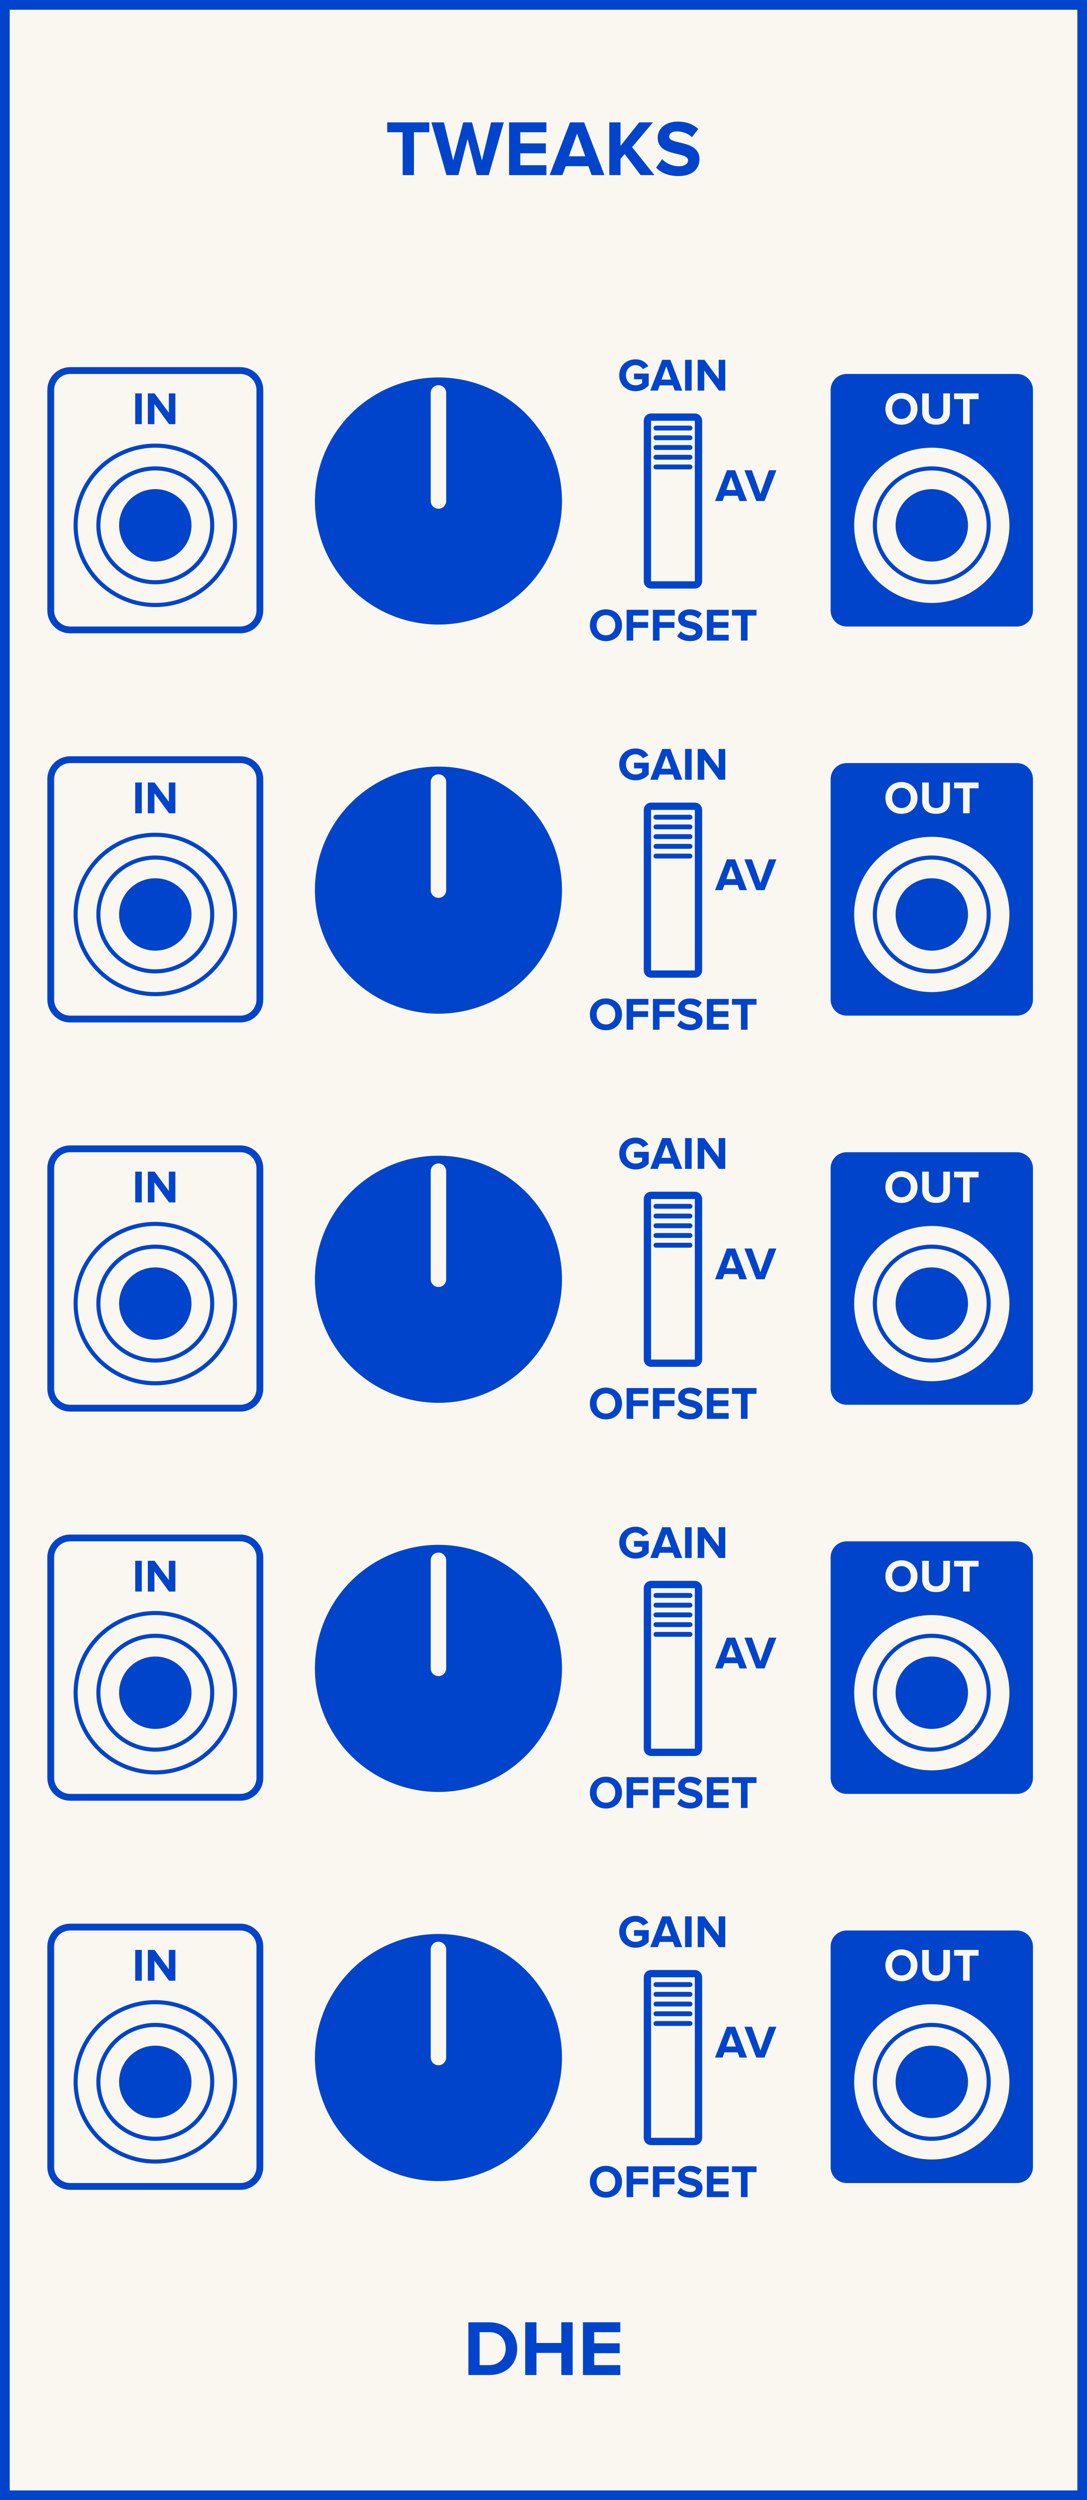<?xml version="1.0" encoding="UTF-8" standalone="no"?>
<svg
   xmlns:dc="http://purl.org/dc/elements/1.1/"
   xmlns:cc="http://creativecommons.org/ns#"
   xmlns:rdf="http://www.w3.org/1999/02/22-rdf-syntax-ns#"
   xmlns:svg="http://www.w3.org/2000/svg"
   xmlns="http://www.w3.org/2000/svg"
   id="svg270"
   height="379.429"
   width="165.0"
   version="1.1">
  <rect width="100%" height="100%" fill="#808080" stroke="none"/>
  <defs
     id="defs274" />
  <g
     id="g268"
     transform="scale(2.953)">
    <path
       id="rect2"
       d="M 0,0 H 55.88 V 128.5 H 0 Z"
       style="fill:#faf7f0;stroke:#0044cc;stroke-width:1" />
    <g
       id="text4"
       style="font-weight:bold;font-size:4.064px;font-family:'Proxima Nova';text-anchor:middle;fill:#0044cc"
       aria-label="TWEAKS">
      <path
         id="path279"
         style="font-weight:bold;font-size:4.064px;font-family:'Proxima Nova';text-anchor:middle;fill:#0044cc"
         d="m 20.698,9 h 0.581 V 6.797 h 0.788 v -0.508 h -2.162 v 0.508 h 0.792 z" />
      <path
         id="path281"
         style="font-weight:bold;font-size:4.064px;font-family:'Proxima Nova';text-anchor:middle;fill:#0044cc"
         d="m 24.51,9 h 0.614 l 0.772,-2.711 h -0.65 L 24.774,8.248 24.262,6.289 H 23.811 L 23.295,8.248 22.82,6.289 H 22.174 L 22.95,9 h 0.614 l 0.471,-1.861 z" />
      <path
         id="path283"
         style="font-weight:bold;font-size:4.064px;font-family:'Proxima Nova';text-anchor:middle;fill:#0044cc"
         d="m 26.168,9 h 1.918 V 8.492 h -1.341 V 7.878 h 1.313 V 7.37 h -1.313 v -0.573 h 1.341 v -0.508 h -1.918 z" />
      <path
         id="path285"
         style="font-weight:bold;font-size:4.064px;font-family:'Proxima Nova';text-anchor:middle;fill:#0044cc"
         d="m 30.411,9 h 0.658 L 30.025,6.289 H 29.302 L 28.253,9 h 0.658 l 0.171,-0.459 h 1.162 z M 29.663,6.866 30.086,8.033 h -0.845 z" />
      <path
         id="path287"
         style="font-weight:bold;font-size:4.064px;font-family:'Proxima Nova';text-anchor:middle;fill:#0044cc"
         d="m 32.929,9 h 0.711 l -1.15,-1.439 1.077,-1.272 h -0.711 L 31.897,7.5 V 6.289 H 31.32 V 9 h 0.577 V 8.167 L 32.108,7.915 Z" />
      <path
         id="path289"
         style="font-weight:bold;font-size:4.064px;font-family:'Proxima Nova';text-anchor:middle;fill:#0044cc"
         d="m 33.724,8.618 c 0.252,0.256 0.626,0.431 1.146,0.431 0.732,0 1.085,-0.374 1.085,-0.87 0,-0.614 -0.569,-0.748 -1.016,-0.853 -0.293,-0.069 -0.541,-0.126 -0.541,-0.301 0,-0.163 0.138,-0.272 0.386,-0.272 0.276,0 0.569,0.093 0.788,0.297 l 0.321,-0.423 c -0.268,-0.248 -0.626,-0.378 -1.057,-0.378 -0.638,0 -1.028,0.374 -1.028,0.825 0,0.618 0.569,0.74 1.012,0.841 0.297,0.073 0.549,0.13 0.549,0.329 0,0.154 -0.154,0.301 -0.471,0.301 -0.374,0 -0.671,-0.167 -0.862,-0.366 z" />
    </g>
    <g
       id="text6"
       style="font-weight:bold;font-size:4.064px;font-family:'Proxima Nova';dominant-baseline:hanging;text-anchor:middle;fill:#0044cc"
       aria-label="DHE">
      <path
         id="path292"
         style="font-weight:bold;font-size:4.064px;font-family:'Proxima Nova';dominant-baseline:hanging;text-anchor:middle;fill:#0044cc"
         d="m 24.077,122.068 h 1.069 c 0.849,0 1.439,-0.536 1.439,-1.353 0,-0.817 -0.589,-1.357 -1.439,-1.357 h -1.069 z m 0.577,-0.508 v -1.695 h 0.492 c 0.557,0 0.849,0.37 0.849,0.849 0,0.459 -0.313,0.845 -0.849,0.845 z" />
      <path
         id="path294"
         style="font-weight:bold;font-size:4.064px;font-family:'Proxima Nova';dominant-baseline:hanging;text-anchor:middle;fill:#0044cc"
         d="m 28.855,122.068 h 0.581 v -2.711 h -0.581 v 1.065 h -1.28 v -1.065 h -0.577 v 2.711 h 0.577 v -1.138 h 1.28 z" />
      <path
         id="path296"
         style="font-weight:bold;font-size:4.064px;font-family:'Proxima Nova';dominant-baseline:hanging;text-anchor:middle;fill:#0044cc"
         d="m 29.966,122.068 h 1.918 v -0.508 h -1.341 v -0.614 h 1.313 v -0.508 h -1.313 v -0.573 h 1.341 v -0.508 h -1.918 z" />
    </g>
    <path
       id="rect8"
       d="m 3.608,19.045 h 8.75 c 0.554,0 1,0.446 1,1 V 31.375 c 0,0.554 -0.446,1 -1,1 H 3.608 c -0.554,0 -1,-0.446 -1,-1 V 20.045 c 0,-0.554 0.446,-1 1,-1 z"
       style="fill:#faf7f0;stroke:#0044cc;stroke-width:0.35" />
    <g
       id="text10"
       style="font-weight:bold;font-size:2.371px;font-family:'Proxima Nova';text-anchor:middle;fill:#0044cc"
       aria-label="IN">
      <path
         id="path300"
         style="font-weight:bold;font-size:2.371px;font-family:'Proxima Nova';text-anchor:middle;fill:#0044cc"
         d="M 6.952,21.8 H 7.288 V 20.219 H 6.952 Z" />
      <path
         id="path302"
         style="font-weight:bold;font-size:2.371px;font-family:'Proxima Nova';text-anchor:middle;fill:#0044cc"
         d="M 8.69,21.8 H 9.015 V 20.219 H 8.679 v 0.993 L 7.946,20.219 H 7.6 v 1.581 h 0.337 v -1.031 z" />
    </g>
    <g
       style="fill:#faf7f0;stroke:#0044cc;stroke-width:0.21"
       id="g18"
       transform="translate(7.983,27)">
      <path
         id="circle12"
         d="M 4.095,0 A 4.095,4.095 0 0 1 0,4.095 4.095,4.095 0 0 1 -4.095,0 4.095,4.095 0 0 1 0,-4.095 4.095,4.095 0 0 1 4.095,0 Z"
         style="" />
      <path
         id="circle14"
         d="M 2.925,0 A 2.925,2.925 0 0 1 0,2.925 2.925,2.925 0 0 1 -2.925,0 2.925,2.925 0 0 1 0,-2.925 2.925,2.925 0 0 1 2.925,0 Z"
         style="" />
      <path
         id="circle16"
         d="M 1.755,0 A 1.755,1.755 0 0 1 0,1.755 1.755,1.755 0 0 1 -1.755,0 1.755,1.755 0 0 1 0,-1.755 1.755,1.755 0 0 1 1.755,0 Z"
         style="fill:#0044cc" />
    </g>
    <g
       id="text20"
       style="font-weight:bold;font-size:3.048px;font-family:'Proxima Nova';text-anchor:middle;fill:#0044cc" />
    <g
       style="fill:#0044cc;stroke:#faf7f0"
       id="g26"
       transform="translate(22.538,25.75)">
      <path
         id="circle22"
         d="M 6.35,0 A 6.35,6.35 0 0 1 0,6.35 6.35,6.35 0 0 1 -6.35,0 6.35,6.35 0 0 1 0,-6.35 6.35,6.35 0 0 1 6.35,0 Z"
         style="stroke:none" />
      <path
         id="line24"
         d="M 0,0 V -5.556"
         style="stroke-width:0.794;stroke-linecap:round" />
    </g>
    <g
       id="text28"
       style="font-weight:bold;font-size:2.371px;font-family:'Proxima Nova';text-anchor:middle;fill:#0044cc"
       aria-label="GAIN">
      <path
         id="path311"
         style="font-weight:bold;font-size:2.371px;font-family:'Proxima Nova';text-anchor:middle;fill:#0044cc"
         d="m 31.83,19.286 c 0,0.498 0.379,0.82 0.842,0.82 0.287,0 0.512,-0.119 0.673,-0.299 v -0.607 h -0.754 v 0.294 h 0.417 v 0.19 c -0.064,0.059 -0.197,0.121 -0.337,0.121 -0.287,0 -0.495,-0.22 -0.495,-0.519 0,-0.299 0.209,-0.519 0.495,-0.519 0.168,0 0.303,0.095 0.375,0.206 l 0.28,-0.152 c -0.119,-0.187 -0.325,-0.353 -0.654,-0.353 -0.462,0 -0.842,0.318 -0.842,0.818 z" />
      <path
         id="path313"
         style="font-weight:bold;font-size:2.371px;font-family:'Proxima Nova';text-anchor:middle;fill:#0044cc"
         d="m 34.686,20.075 h 0.384 l -0.609,-1.581 h -0.422 l -0.612,1.581 h 0.384 l 0.1,-0.268 h 0.678 z m -0.436,-1.245 0.247,0.68 h -0.493 z" />
      <path
         id="path315"
         style="font-weight:bold;font-size:2.371px;font-family:'Proxima Nova';text-anchor:middle;fill:#0044cc"
         d="M 35.216,20.075 H 35.553 V 18.494 H 35.216 Z" />
      <path
         id="path317"
         style="font-weight:bold;font-size:2.371px;font-family:'Proxima Nova';text-anchor:middle;fill:#0044cc"
         d="m 36.955,20.075 h 0.325 v -1.581 h -0.337 v 0.993 l -0.733,-0.993 h -0.346 v 1.581 h 0.337 v -1.031 z" />
    </g>
    <g
       id="text30"
       style="font-weight:bold;font-size:2.371px;font-family:'Proxima Nova';dominant-baseline:hanging;text-anchor:middle;fill:#0044cc"
       aria-label="OFFSET">
      <path
         id="path320"
         style="font-weight:bold;font-size:2.371px;font-family:'Proxima Nova';dominant-baseline:hanging;text-anchor:middle;fill:#0044cc"
         d="m 30.321,32.134 c 0,0.477 0.348,0.818 0.825,0.818 0.479,0 0.827,-0.341 0.827,-0.818 0,-0.477 -0.348,-0.818 -0.827,-0.818 -0.477,0 -0.825,0.341 -0.825,0.818 z m 1.306,0 c 0,0.294 -0.19,0.519 -0.481,0.519 -0.292,0 -0.479,-0.225 -0.479,-0.519 0,-0.296 0.187,-0.519 0.479,-0.519 0.292,0 0.481,0.223 0.481,0.519 z" />
      <path
         id="path322"
         style="font-weight:bold;font-size:2.371px;font-family:'Proxima Nova';dominant-baseline:hanging;text-anchor:middle;fill:#0044cc"
         d="m 32.211,32.923 h 0.337 v -0.654 h 0.766 v -0.296 h -0.766 v -0.334 h 0.782 V 31.342 H 32.211 Z" />
      <path
         id="path324"
         style="font-weight:bold;font-size:2.371px;font-family:'Proxima Nova';dominant-baseline:hanging;text-anchor:middle;fill:#0044cc"
         d="m 33.564,32.923 h 0.337 v -0.654 h 0.766 v -0.296 h -0.766 v -0.334 h 0.782 v -0.296 h -1.119 z" />
      <path
         id="path326"
         style="font-weight:bold;font-size:2.371px;font-family:'Proxima Nova';dominant-baseline:hanging;text-anchor:middle;fill:#0044cc"
         d="m 34.809,32.7 c 0.147,0.149 0.365,0.251 0.669,0.251 0.427,0 0.633,-0.218 0.633,-0.507 0,-0.358 -0.332,-0.436 -0.593,-0.498 -0.171,-0.04 -0.315,-0.073 -0.315,-0.175 0,-0.095 0.081,-0.159 0.225,-0.159 0.161,0 0.332,0.055 0.46,0.173 l 0.187,-0.247 c -0.156,-0.145 -0.365,-0.22 -0.616,-0.22 -0.372,0 -0.6,0.218 -0.6,0.481 0,0.36 0.332,0.431 0.59,0.491 0.173,0.043 0.32,0.076 0.32,0.192 0,0.09 -0.09,0.175 -0.275,0.175 -0.218,0 -0.391,-0.097 -0.503,-0.213 z" />
      <path
         id="path328"
         style="font-weight:bold;font-size:2.371px;font-family:'Proxima Nova';dominant-baseline:hanging;text-anchor:middle;fill:#0044cc"
         d="m 36.337,32.923 h 1.119 v -0.296 h -0.782 v -0.358 h 0.766 v -0.296 h -0.766 v -0.334 h 0.782 v -0.296 h -1.119 z" />
      <path
         id="path330"
         style="font-weight:bold;font-size:2.371px;font-family:'Proxima Nova';dominant-baseline:hanging;text-anchor:middle;fill:#0044cc"
         d="m 38.087,32.923 h 0.339 v -1.285 h 0.46 v -0.296 h -1.261 v 0.296 h 0.462 z" />
    </g>
    <g
       id="text32"
       style="font-weight:bold;font-size:2.371px;font-family:'Proxima Nova';fill:#0044cc"
       aria-label="AV">
      <path
         id="path333"
         style="font-weight:bold;font-size:2.371px;font-family:'Proxima Nova';fill:#0044cc"
         d="m 38.014,25.75 h 0.384 L 37.789,24.169 H 37.367 L 36.756,25.75 h 0.384 l 0.1,-0.268 h 0.678 z m -0.436,-1.245 0.247,0.68 h -0.493 z" />
      <path
         id="path335"
         style="font-weight:bold;font-size:2.371px;font-family:'Proxima Nova';fill:#0044cc"
         d="m 38.877,25.75 h 0.422 l 0.609,-1.581 h -0.384 l -0.436,1.216 -0.439,-1.216 h -0.384 z" />
    </g>
    <g
       style="fill:#faf7f0;stroke:#0044cc"
       id="g46"
       transform="translate(34.592,25.75)">
      <path
         id="rect34"
         d="m -1.125,-4.312 h 2.25 c 0.104,0 0.188,0.084 0.188,0.188 v 8.25 c 0,0.104 -0.084,0.188 -0.188,0.188 h -2.25 c -0.104,0 -0.188,-0.084 -0.188,-0.188 v -8.25 c 0,-0.104 0.084,-0.188 0.188,-0.188 z"
         style="stroke-width:0.375" />
      <path
         id="line36"
         d="m -0.875,-3.75 h 1.75"
         style="stroke-width:0.25;stroke-linecap:round" />
      <path
         id="line38"
         d="m -0.875,-3.25 h 1.75"
         style="stroke-width:0.25;stroke-linecap:round" />
      <path
         id="line40"
         d="m -0.875,-2.75 h 1.75"
         style="stroke-width:0.25;stroke-linecap:round" />
      <path
         id="line42"
         d="m -0.875,-2.25 h 1.75"
         style="stroke-width:0.25;stroke-linecap:round" />
      <path
         id="line44"
         d="m -0.875,-1.75 h 1.75"
         style="stroke-width:0.25;stroke-linecap:round" />
    </g>
    <path
       id="rect48"
       d="m 43.522,19.045 h 8.75 c 0.554,0 1,0.446 1,1 V 31.375 c 0,0.554 -0.446,1 -1,1 h -8.75 c -0.554,0 -1,-0.446 -1,-1 V 20.045 c 0,-0.554 0.446,-1 1,-1 z"
       style="fill:#0044cc;stroke:#faf7f0;stroke-width:0.35" />
    <g
       id="text50"
       style="font-weight:bold;font-size:2.371px;font-family:'Proxima Nova';text-anchor:middle;fill:#faf7f0"
       aria-label="OUT">
      <path
         id="path345"
         style="font-weight:bold;font-size:2.371px;font-family:'Proxima Nova';text-anchor:middle;fill:#faf7f0"
         d="m 45.512,21.011 c 0,0.477 0.348,0.818 0.825,0.818 0.479,0 0.827,-0.341 0.827,-0.818 0,-0.477 -0.348,-0.818 -0.827,-0.818 -0.477,0 -0.825,0.341 -0.825,0.818 z m 1.306,0 c 0,0.294 -0.19,0.519 -0.481,0.519 -0.292,0 -0.479,-0.225 -0.479,-0.519 0,-0.296 0.187,-0.519 0.479,-0.519 0.292,0 0.481,0.223 0.481,0.519 z" />
      <path
         id="path347"
         style="font-weight:bold;font-size:2.371px;font-family:'Proxima Nova';text-anchor:middle;fill:#faf7f0"
         d="m 47.403,21.169 c 0,0.389 0.232,0.659 0.714,0.659 0.481,0 0.714,-0.268 0.714,-0.661 v -0.948 h -0.344 v 0.939 c 0,0.22 -0.126,0.372 -0.37,0.372 -0.244,0 -0.372,-0.152 -0.372,-0.372 v -0.939 h -0.341 z" />
      <path
         id="path349"
         style="font-weight:bold;font-size:2.371px;font-family:'Proxima Nova';text-anchor:middle;fill:#faf7f0"
         d="m 49.504,21.8 h 0.339 v -1.285 h 0.46 v -0.296 h -1.261 v 0.296 h 0.462 z" />
    </g>
    <g
       style="fill:#faf7f0;stroke:#0044cc;stroke-width:0.21"
       id="g58"
       transform="translate(47.897,27)">
      <path
         id="circle52"
         d="M 4.095,0 A 4.095,4.095 0 0 1 0,4.095 4.095,4.095 0 0 1 -4.095,0 4.095,4.095 0 0 1 0,-4.095 4.095,4.095 0 0 1 4.095,0 Z"
         style="" />
      <path
         id="circle54"
         d="M 2.925,0 A 2.925,2.925 0 0 1 0,2.925 2.925,2.925 0 0 1 -2.925,0 2.925,2.925 0 0 1 0,-2.925 2.925,2.925 0 0 1 2.925,0 Z"
         style="" />
      <path
         id="circle56"
         d="M 1.755,0 A 1.755,1.755 0 0 1 0,1.755 1.755,1.755 0 0 1 -1.755,0 1.755,1.755 0 0 1 0,-1.755 1.755,1.755 0 0 1 1.755,0 Z"
         style="fill:#0044cc" />
    </g>
    <path
       id="rect60"
       d="m 3.608,39.045 h 8.75 c 0.554,0 1,0.446 1,1 V 51.375 c 0,0.554 -0.446,1 -1,1 H 3.608 c -0.554,0 -1,-0.446 -1,-1 V 40.045 c 0,-0.554 0.446,-1 1,-1 z"
       style="fill:#faf7f0;stroke:#0044cc;stroke-width:0.35" />
    <g
       id="text62"
       style="font-weight:bold;font-size:2.371px;font-family:'Proxima Nova';text-anchor:middle;fill:#0044cc"
       aria-label="IN">
      <path
         id="path356"
         style="font-weight:bold;font-size:2.371px;font-family:'Proxima Nova';text-anchor:middle;fill:#0044cc"
         d="M 6.952,41.8 H 7.288 V 40.219 H 6.952 Z" />
      <path
         id="path358"
         style="font-weight:bold;font-size:2.371px;font-family:'Proxima Nova';text-anchor:middle;fill:#0044cc"
         d="M 8.69,41.8 H 9.015 V 40.219 H 8.679 v 0.993 L 7.946,40.219 H 7.6 v 1.581 h 0.337 v -1.031 z" />
    </g>
    <g
       style="fill:#faf7f0;stroke:#0044cc;stroke-width:0.21"
       id="g70"
       transform="translate(7.983,47)">
      <path
         id="circle64"
         d="M 4.095,0 A 4.095,4.095 0 0 1 0,4.095 4.095,4.095 0 0 1 -4.095,0 4.095,4.095 0 0 1 0,-4.095 4.095,4.095 0 0 1 4.095,0 Z"
         style="" />
      <path
         id="circle66"
         d="M 2.925,0 A 2.925,2.925 0 0 1 0,2.925 2.925,2.925 0 0 1 -2.925,0 2.925,2.925 0 0 1 0,-2.925 2.925,2.925 0 0 1 2.925,0 Z"
         style="" />
      <path
         id="circle68"
         d="M 1.755,0 A 1.755,1.755 0 0 1 0,1.755 1.755,1.755 0 0 1 -1.755,0 1.755,1.755 0 0 1 0,-1.755 1.755,1.755 0 0 1 1.755,0 Z"
         style="fill:#0044cc" />
    </g>
    <g
       id="text72"
       style="font-weight:bold;font-size:3.048px;font-family:'Proxima Nova';text-anchor:middle;fill:#0044cc" />
    <g
       style="fill:#0044cc;stroke:#faf7f0"
       id="g78"
       transform="translate(22.538,45.75)">
      <path
         id="circle74"
         d="M 6.35,0 A 6.35,6.35 0 0 1 0,6.35 6.35,6.35 0 0 1 -6.35,0 6.35,6.35 0 0 1 0,-6.35 6.35,6.35 0 0 1 6.35,0 Z"
         style="stroke:none" />
      <path
         id="line76"
         d="M 0,0 V -5.556"
         style="stroke-width:0.794;stroke-linecap:round" />
    </g>
    <g
       id="text80"
       style="font-weight:bold;font-size:2.371px;font-family:'Proxima Nova';text-anchor:middle;fill:#0044cc"
       aria-label="GAIN">
      <path
         id="path367"
         style="font-weight:bold;font-size:2.371px;font-family:'Proxima Nova';text-anchor:middle;fill:#0044cc"
         d="m 31.83,39.286 c 0,0.498 0.379,0.82 0.842,0.82 0.287,0 0.512,-0.119 0.673,-0.299 v -0.607 h -0.754 v 0.294 h 0.417 v 0.19 c -0.064,0.059 -0.197,0.121 -0.337,0.121 -0.287,0 -0.495,-0.22 -0.495,-0.519 0,-0.299 0.209,-0.519 0.495,-0.519 0.168,0 0.303,0.095 0.375,0.206 l 0.28,-0.152 c -0.119,-0.187 -0.325,-0.353 -0.654,-0.353 -0.462,0 -0.842,0.318 -0.842,0.818 z" />
      <path
         id="path369"
         style="font-weight:bold;font-size:2.371px;font-family:'Proxima Nova';text-anchor:middle;fill:#0044cc"
         d="m 34.686,40.075 h 0.384 l -0.609,-1.581 h -0.422 l -0.612,1.581 h 0.384 l 0.1,-0.268 h 0.678 z m -0.436,-1.245 0.247,0.68 h -0.493 z" />
      <path
         id="path371"
         style="font-weight:bold;font-size:2.371px;font-family:'Proxima Nova';text-anchor:middle;fill:#0044cc"
         d="M 35.216,40.075 H 35.553 V 38.494 H 35.216 Z" />
      <path
         id="path373"
         style="font-weight:bold;font-size:2.371px;font-family:'Proxima Nova';text-anchor:middle;fill:#0044cc"
         d="m 36.955,40.075 h 0.325 v -1.581 h -0.337 v 0.993 l -0.733,-0.993 h -0.346 v 1.581 h 0.337 v -1.031 z" />
    </g>
    <g
       id="text82"
       style="font-weight:bold;font-size:2.371px;font-family:'Proxima Nova';dominant-baseline:hanging;text-anchor:middle;fill:#0044cc"
       aria-label="OFFSET">
      <path
         id="path376"
         style="font-weight:bold;font-size:2.371px;font-family:'Proxima Nova';dominant-baseline:hanging;text-anchor:middle;fill:#0044cc"
         d="m 30.321,52.134 c 0,0.477 0.348,0.818 0.825,0.818 0.479,0 0.827,-0.341 0.827,-0.818 0,-0.477 -0.348,-0.818 -0.827,-0.818 -0.477,0 -0.825,0.341 -0.825,0.818 z m 1.306,0 c 0,0.294 -0.19,0.519 -0.481,0.519 -0.292,0 -0.479,-0.225 -0.479,-0.519 0,-0.296 0.187,-0.519 0.479,-0.519 0.292,0 0.481,0.223 0.481,0.519 z" />
      <path
         id="path378"
         style="font-weight:bold;font-size:2.371px;font-family:'Proxima Nova';dominant-baseline:hanging;text-anchor:middle;fill:#0044cc"
         d="m 32.211,52.923 h 0.337 v -0.654 h 0.766 v -0.296 h -0.766 v -0.334 h 0.782 V 51.342 H 32.211 Z" />
      <path
         id="path380"
         style="font-weight:bold;font-size:2.371px;font-family:'Proxima Nova';dominant-baseline:hanging;text-anchor:middle;fill:#0044cc"
         d="m 33.564,52.923 h 0.337 v -0.654 h 0.766 v -0.296 h -0.766 v -0.334 h 0.782 v -0.296 h -1.119 z" />
      <path
         id="path382"
         style="font-weight:bold;font-size:2.371px;font-family:'Proxima Nova';dominant-baseline:hanging;text-anchor:middle;fill:#0044cc"
         d="m 34.809,52.7 c 0.147,0.149 0.365,0.251 0.669,0.251 0.427,0 0.633,-0.218 0.633,-0.507 0,-0.358 -0.332,-0.436 -0.593,-0.498 -0.171,-0.04 -0.315,-0.073 -0.315,-0.175 0,-0.095 0.081,-0.159 0.225,-0.159 0.161,0 0.332,0.055 0.46,0.173 l 0.187,-0.247 c -0.156,-0.145 -0.365,-0.22 -0.616,-0.22 -0.372,0 -0.6,0.218 -0.6,0.481 0,0.36 0.332,0.431 0.59,0.491 0.173,0.043 0.32,0.076 0.32,0.192 0,0.09 -0.09,0.175 -0.275,0.175 -0.218,0 -0.391,-0.097 -0.503,-0.213 z" />
      <path
         id="path384"
         style="font-weight:bold;font-size:2.371px;font-family:'Proxima Nova';dominant-baseline:hanging;text-anchor:middle;fill:#0044cc"
         d="m 36.337,52.923 h 1.119 v -0.296 h -0.782 v -0.358 h 0.766 v -0.296 h -0.766 v -0.334 h 0.782 v -0.296 h -1.119 z" />
      <path
         id="path386"
         style="font-weight:bold;font-size:2.371px;font-family:'Proxima Nova';dominant-baseline:hanging;text-anchor:middle;fill:#0044cc"
         d="m 38.087,52.923 h 0.339 v -1.285 h 0.46 v -0.296 h -1.261 v 0.296 h 0.462 z" />
    </g>
    <g
       id="text84"
       style="font-weight:bold;font-size:2.371px;font-family:'Proxima Nova';fill:#0044cc"
       aria-label="AV">
      <path
         id="path389"
         style="font-weight:bold;font-size:2.371px;font-family:'Proxima Nova';fill:#0044cc"
         d="m 38.014,45.75 h 0.384 L 37.789,44.169 H 37.367 L 36.756,45.75 h 0.384 l 0.1,-0.268 h 0.678 z m -0.436,-1.245 0.247,0.68 h -0.493 z" />
      <path
         id="path391"
         style="font-weight:bold;font-size:2.371px;font-family:'Proxima Nova';fill:#0044cc"
         d="m 38.877,45.75 h 0.422 l 0.609,-1.581 h -0.384 l -0.436,1.216 -0.439,-1.216 h -0.384 z" />
    </g>
    <g
       style="fill:#faf7f0;stroke:#0044cc"
       id="g98"
       transform="translate(34.592,45.75)">
      <path
         id="rect86"
         d="m -1.125,-4.312 h 2.25 c 0.104,0 0.188,0.084 0.188,0.188 v 8.25 c 0,0.104 -0.084,0.188 -0.188,0.188 h -2.25 c -0.104,0 -0.188,-0.084 -0.188,-0.188 v -8.25 c 0,-0.104 0.084,-0.188 0.188,-0.188 z"
         style="stroke-width:0.375" />
      <path
         id="line88"
         d="m -0.875,-3.75 h 1.75"
         style="stroke-width:0.25;stroke-linecap:round" />
      <path
         id="line90"
         d="m -0.875,-3.25 h 1.75"
         style="stroke-width:0.25;stroke-linecap:round" />
      <path
         id="line92"
         d="m -0.875,-2.75 h 1.75"
         style="stroke-width:0.25;stroke-linecap:round" />
      <path
         id="line94"
         d="m -0.875,-2.25 h 1.75"
         style="stroke-width:0.25;stroke-linecap:round" />
      <path
         id="line96"
         d="m -0.875,-1.75 h 1.75"
         style="stroke-width:0.25;stroke-linecap:round" />
    </g>
    <path
       id="rect100"
       d="m 43.522,39.045 h 8.75 c 0.554,0 1,0.446 1,1 V 51.375 c 0,0.554 -0.446,1 -1,1 h -8.75 c -0.554,0 -1,-0.446 -1,-1 V 40.045 c 0,-0.554 0.446,-1 1,-1 z"
       style="fill:#0044cc;stroke:#faf7f0;stroke-width:0.35" />
    <g
       id="text102"
       style="font-weight:bold;font-size:2.371px;font-family:'Proxima Nova';text-anchor:middle;fill:#faf7f0"
       aria-label="OUT">
      <path
         id="path401"
         style="font-weight:bold;font-size:2.371px;font-family:'Proxima Nova';text-anchor:middle;fill:#faf7f0"
         d="m 45.512,41.011 c 0,0.477 0.348,0.818 0.825,0.818 0.479,0 0.827,-0.341 0.827,-0.818 0,-0.477 -0.348,-0.818 -0.827,-0.818 -0.477,0 -0.825,0.341 -0.825,0.818 z m 1.306,0 c 0,0.294 -0.19,0.519 -0.481,0.519 -0.292,0 -0.479,-0.225 -0.479,-0.519 0,-0.296 0.187,-0.519 0.479,-0.519 0.292,0 0.481,0.223 0.481,0.519 z" />
      <path
         id="path403"
         style="font-weight:bold;font-size:2.371px;font-family:'Proxima Nova';text-anchor:middle;fill:#faf7f0"
         d="m 47.403,41.169 c 0,0.389 0.232,0.659 0.714,0.659 0.481,0 0.714,-0.268 0.714,-0.661 v -0.948 h -0.344 v 0.939 c 0,0.22 -0.126,0.372 -0.37,0.372 -0.244,0 -0.372,-0.152 -0.372,-0.372 v -0.939 h -0.341 z" />
      <path
         id="path405"
         style="font-weight:bold;font-size:2.371px;font-family:'Proxima Nova';text-anchor:middle;fill:#faf7f0"
         d="m 49.504,41.8 h 0.339 v -1.285 h 0.46 v -0.296 h -1.261 v 0.296 h 0.462 z" />
    </g>
    <g
       style="fill:#faf7f0;stroke:#0044cc;stroke-width:0.21"
       id="g110"
       transform="translate(47.897,47)">
      <path
         id="circle104"
         d="M 4.095,0 A 4.095,4.095 0 0 1 0,4.095 4.095,4.095 0 0 1 -4.095,0 4.095,4.095 0 0 1 0,-4.095 4.095,4.095 0 0 1 4.095,0 Z"
         style="" />
      <path
         id="circle106"
         d="M 2.925,0 A 2.925,2.925 0 0 1 0,2.925 2.925,2.925 0 0 1 -2.925,0 2.925,2.925 0 0 1 0,-2.925 2.925,2.925 0 0 1 2.925,0 Z"
         style="" />
      <path
         id="circle108"
         d="M 1.755,0 A 1.755,1.755 0 0 1 0,1.755 1.755,1.755 0 0 1 -1.755,0 1.755,1.755 0 0 1 0,-1.755 1.755,1.755 0 0 1 1.755,0 Z"
         style="fill:#0044cc" />
    </g>
    <path
       id="rect112"
       d="m 3.608,59.045 h 8.75 c 0.554,0 1,0.446 1,1 V 71.375 c 0,0.554 -0.446,1 -1,1 H 3.608 c -0.554,0 -1,-0.446 -1,-1 V 60.045 c 0,-0.554 0.446,-1 1,-1 z"
       style="fill:#faf7f0;stroke:#0044cc;stroke-width:0.35" />
    <g
       id="text114"
       style="font-weight:bold;font-size:2.371px;font-family:'Proxima Nova';text-anchor:middle;fill:#0044cc"
       aria-label="IN">
      <path
         id="path412"
         style="font-weight:bold;font-size:2.371px;font-family:'Proxima Nova';text-anchor:middle;fill:#0044cc"
         d="M 6.952,61.8 H 7.288 V 60.219 H 6.952 Z" />
      <path
         id="path414"
         style="font-weight:bold;font-size:2.371px;font-family:'Proxima Nova';text-anchor:middle;fill:#0044cc"
         d="M 8.69,61.8 H 9.015 V 60.219 H 8.679 v 0.993 L 7.946,60.219 H 7.6 v 1.581 h 0.337 v -1.031 z" />
    </g>
    <g
       style="fill:#faf7f0;stroke:#0044cc;stroke-width:0.21"
       id="g122"
       transform="translate(7.983,67)">
      <path
         id="circle116"
         d="M 4.095,0 A 4.095,4.095 0 0 1 0,4.095 4.095,4.095 0 0 1 -4.095,0 4.095,4.095 0 0 1 0,-4.095 4.095,4.095 0 0 1 4.095,0 Z"
         style="" />
      <path
         id="circle118"
         d="M 2.925,0 A 2.925,2.925 0 0 1 0,2.925 2.925,2.925 0 0 1 -2.925,0 2.925,2.925 0 0 1 0,-2.925 2.925,2.925 0 0 1 2.925,0 Z"
         style="" />
      <path
         id="circle120"
         d="M 1.755,0 A 1.755,1.755 0 0 1 0,1.755 1.755,1.755 0 0 1 -1.755,0 1.755,1.755 0 0 1 0,-1.755 1.755,1.755 0 0 1 1.755,0 Z"
         style="fill:#0044cc" />
    </g>
    <g
       id="text124"
       style="font-weight:bold;font-size:3.048px;font-family:'Proxima Nova';text-anchor:middle;fill:#0044cc" />
    <g
       style="fill:#0044cc;stroke:#faf7f0"
       id="g130"
       transform="translate(22.538,65.75)">
      <path
         id="circle126"
         d="M 6.35,0 A 6.35,6.35 0 0 1 0,6.35 6.35,6.35 0 0 1 -6.35,0 6.35,6.35 0 0 1 0,-6.35 6.35,6.35 0 0 1 6.35,0 Z"
         style="stroke:none" />
      <path
         id="line128"
         d="M 0,0 V -5.556"
         style="stroke-width:0.794;stroke-linecap:round" />
    </g>
    <g
       id="text132"
       style="font-weight:bold;font-size:2.371px;font-family:'Proxima Nova';text-anchor:middle;fill:#0044cc"
       aria-label="GAIN">
      <path
         id="path423"
         style="font-weight:bold;font-size:2.371px;font-family:'Proxima Nova';text-anchor:middle;fill:#0044cc"
         d="m 31.83,59.286 c 0,0.498 0.379,0.82 0.842,0.82 0.287,0 0.512,-0.119 0.673,-0.299 v -0.607 h -0.754 v 0.294 h 0.417 v 0.19 c -0.064,0.059 -0.197,0.121 -0.337,0.121 -0.287,0 -0.495,-0.22 -0.495,-0.519 0,-0.299 0.209,-0.519 0.495,-0.519 0.168,0 0.303,0.095 0.375,0.206 l 0.28,-0.152 c -0.119,-0.187 -0.325,-0.353 -0.654,-0.353 -0.462,0 -0.842,0.318 -0.842,0.818 z" />
      <path
         id="path425"
         style="font-weight:bold;font-size:2.371px;font-family:'Proxima Nova';text-anchor:middle;fill:#0044cc"
         d="m 34.686,60.075 h 0.384 l -0.609,-1.581 h -0.422 l -0.612,1.581 h 0.384 l 0.1,-0.268 h 0.678 z m -0.436,-1.245 0.247,0.68 h -0.493 z" />
      <path
         id="path427"
         style="font-weight:bold;font-size:2.371px;font-family:'Proxima Nova';text-anchor:middle;fill:#0044cc"
         d="M 35.216,60.075 H 35.553 V 58.494 H 35.216 Z" />
      <path
         id="path429"
         style="font-weight:bold;font-size:2.371px;font-family:'Proxima Nova';text-anchor:middle;fill:#0044cc"
         d="m 36.955,60.075 h 0.325 v -1.581 h -0.337 v 0.993 l -0.733,-0.993 h -0.346 v 1.581 h 0.337 v -1.031 z" />
    </g>
    <g
       id="text134"
       style="font-weight:bold;font-size:2.371px;font-family:'Proxima Nova';dominant-baseline:hanging;text-anchor:middle;fill:#0044cc"
       aria-label="OFFSET">
      <path
         id="path432"
         style="font-weight:bold;font-size:2.371px;font-family:'Proxima Nova';dominant-baseline:hanging;text-anchor:middle;fill:#0044cc"
         d="m 30.321,72.134 c 0,0.477 0.348,0.818 0.825,0.818 0.479,0 0.827,-0.341 0.827,-0.818 0,-0.477 -0.348,-0.818 -0.827,-0.818 -0.477,0 -0.825,0.341 -0.825,0.818 z m 1.306,0 c 0,0.294 -0.19,0.519 -0.481,0.519 -0.292,0 -0.479,-0.225 -0.479,-0.519 0,-0.296 0.187,-0.519 0.479,-0.519 0.292,0 0.481,0.223 0.481,0.519 z" />
      <path
         id="path434"
         style="font-weight:bold;font-size:2.371px;font-family:'Proxima Nova';dominant-baseline:hanging;text-anchor:middle;fill:#0044cc"
         d="m 32.211,72.923 h 0.337 V 72.269 h 0.766 v -0.296 h -0.766 v -0.334 h 0.782 V 71.342 H 32.211 Z" />
      <path
         id="path436"
         style="font-weight:bold;font-size:2.371px;font-family:'Proxima Nova';dominant-baseline:hanging;text-anchor:middle;fill:#0044cc"
         d="m 33.564,72.923 h 0.337 V 72.269 h 0.766 v -0.296 h -0.766 v -0.334 h 0.782 V 71.342 h -1.119 z" />
      <path
         id="path438"
         style="font-weight:bold;font-size:2.371px;font-family:'Proxima Nova';dominant-baseline:hanging;text-anchor:middle;fill:#0044cc"
         d="m 34.809,72.7 c 0.147,0.149 0.365,0.251 0.669,0.251 0.427,0 0.633,-0.218 0.633,-0.507 0,-0.358 -0.332,-0.436 -0.593,-0.498 -0.171,-0.04 -0.315,-0.073 -0.315,-0.175 0,-0.095 0.081,-0.159 0.225,-0.159 0.161,0 0.332,0.055 0.46,0.173 l 0.187,-0.247 c -0.156,-0.145 -0.365,-0.22 -0.616,-0.22 -0.372,0 -0.6,0.218 -0.6,0.481 0,0.36 0.332,0.431 0.59,0.491 0.173,0.043 0.32,0.076 0.32,0.192 0,0.09 -0.09,0.175 -0.275,0.175 -0.218,0 -0.391,-0.097 -0.503,-0.213 z" />
      <path
         id="path440"
         style="font-weight:bold;font-size:2.371px;font-family:'Proxima Nova';dominant-baseline:hanging;text-anchor:middle;fill:#0044cc"
         d="m 36.337,72.923 h 1.119 v -0.296 h -0.782 V 72.269 h 0.766 v -0.296 h -0.766 v -0.334 h 0.782 V 71.342 h -1.119 z" />
      <path
         id="path442"
         style="font-weight:bold;font-size:2.371px;font-family:'Proxima Nova';dominant-baseline:hanging;text-anchor:middle;fill:#0044cc"
         d="m 38.087,72.923 h 0.339 v -1.285 h 0.46 V 71.342 h -1.261 v 0.296 h 0.462 z" />
    </g>
    <g
       id="text136"
       style="font-weight:bold;font-size:2.371px;font-family:'Proxima Nova';fill:#0044cc"
       aria-label="AV">
      <path
         id="path445"
         style="font-weight:bold;font-size:2.371px;font-family:'Proxima Nova';fill:#0044cc"
         d="m 38.014,65.75 h 0.384 L 37.789,64.169 H 37.367 L 36.756,65.75 h 0.384 l 0.1,-0.268 h 0.678 z m -0.436,-1.245 0.247,0.68 h -0.493 z" />
      <path
         id="path447"
         style="font-weight:bold;font-size:2.371px;font-family:'Proxima Nova';fill:#0044cc"
         d="m 38.877,65.75 h 0.422 l 0.609,-1.581 h -0.384 l -0.436,1.216 -0.439,-1.216 h -0.384 z" />
    </g>
    <g
       style="fill:#faf7f0;stroke:#0044cc"
       id="g150"
       transform="translate(34.592,65.75)">
      <path
         id="rect138"
         d="m -1.125,-4.312 h 2.25 c 0.104,0 0.188,0.084 0.188,0.188 v 8.25 c 0,0.104 -0.084,0.188 -0.188,0.188 h -2.25 c -0.104,0 -0.188,-0.084 -0.188,-0.188 v -8.25 c 0,-0.104 0.084,-0.188 0.188,-0.188 z"
         style="stroke-width:0.375" />
      <path
         id="line140"
         d="m -0.875,-3.75 h 1.75"
         style="stroke-width:0.25;stroke-linecap:round" />
      <path
         id="line142"
         d="m -0.875,-3.25 h 1.75"
         style="stroke-width:0.25;stroke-linecap:round" />
      <path
         id="line144"
         d="m -0.875,-2.75 h 1.75"
         style="stroke-width:0.25;stroke-linecap:round" />
      <path
         id="line146"
         d="m -0.875,-2.25 h 1.75"
         style="stroke-width:0.25;stroke-linecap:round" />
      <path
         id="line148"
         d="m -0.875,-1.75 h 1.75"
         style="stroke-width:0.25;stroke-linecap:round" />
    </g>
    <path
       id="rect152"
       d="m 43.522,59.045 h 8.75 c 0.554,0 1,0.446 1,1 V 71.375 c 0,0.554 -0.446,1 -1,1 h -8.75 c -0.554,0 -1,-0.446 -1,-1 V 60.045 c 0,-0.554 0.446,-1 1,-1 z"
       style="fill:#0044cc;stroke:#faf7f0;stroke-width:0.35" />
    <g
       id="text154"
       style="font-weight:bold;font-size:2.371px;font-family:'Proxima Nova';text-anchor:middle;fill:#faf7f0"
       aria-label="OUT">
      <path
         id="path457"
         style="font-weight:bold;font-size:2.371px;font-family:'Proxima Nova';text-anchor:middle;fill:#faf7f0"
         d="m 45.512,61.011 c 0,0.477 0.348,0.818 0.825,0.818 0.479,0 0.827,-0.341 0.827,-0.818 0,-0.477 -0.348,-0.818 -0.827,-0.818 -0.477,0 -0.825,0.341 -0.825,0.818 z m 1.306,0 c 0,0.294 -0.19,0.519 -0.481,0.519 -0.292,0 -0.479,-0.225 -0.479,-0.519 0,-0.296 0.187,-0.519 0.479,-0.519 0.292,0 0.481,0.223 0.481,0.519 z" />
      <path
         id="path459"
         style="font-weight:bold;font-size:2.371px;font-family:'Proxima Nova';text-anchor:middle;fill:#faf7f0"
         d="m 47.403,61.169 c 0,0.389 0.232,0.659 0.714,0.659 0.481,0 0.714,-0.268 0.714,-0.661 v -0.948 h -0.344 v 0.939 c 0,0.22 -0.126,0.372 -0.37,0.372 -0.244,0 -0.372,-0.152 -0.372,-0.372 v -0.939 h -0.341 z" />
      <path
         id="path461"
         style="font-weight:bold;font-size:2.371px;font-family:'Proxima Nova';text-anchor:middle;fill:#faf7f0"
         d="m 49.504,61.8 h 0.339 v -1.285 h 0.46 v -0.296 h -1.261 v 0.296 h 0.462 z" />
    </g>
    <g
       style="fill:#faf7f0;stroke:#0044cc;stroke-width:0.21"
       id="g162"
       transform="translate(47.897,67)">
      <path
         id="circle156"
         d="M 4.095,0 A 4.095,4.095 0 0 1 0,4.095 4.095,4.095 0 0 1 -4.095,0 4.095,4.095 0 0 1 0,-4.095 4.095,4.095 0 0 1 4.095,0 Z"
         style="" />
      <path
         id="circle158"
         d="M 2.925,0 A 2.925,2.925 0 0 1 0,2.925 2.925,2.925 0 0 1 -2.925,0 2.925,2.925 0 0 1 0,-2.925 2.925,2.925 0 0 1 2.925,0 Z"
         style="" />
      <path
         id="circle160"
         d="M 1.755,0 A 1.755,1.755 0 0 1 0,1.755 1.755,1.755 0 0 1 -1.755,0 1.755,1.755 0 0 1 0,-1.755 1.755,1.755 0 0 1 1.755,0 Z"
         style="fill:#0044cc" />
    </g>
    <path
       id="rect164"
       d="m 3.608,79.045 h 8.75 c 0.554,0 1,0.446 1,1 V 91.375 c 0,0.554 -0.446,1 -1,1 H 3.608 c -0.554,0 -1,-0.446 -1,-1 V 80.045 c 0,-0.554 0.446,-1 1,-1 z"
       style="fill:#faf7f0;stroke:#0044cc;stroke-width:0.35" />
    <g
       id="text166"
       style="font-weight:bold;font-size:2.371px;font-family:'Proxima Nova';text-anchor:middle;fill:#0044cc"
       aria-label="IN">
      <path
         id="path468"
         style="font-weight:bold;font-size:2.371px;font-family:'Proxima Nova';text-anchor:middle;fill:#0044cc"
         d="M 6.952,81.8 H 7.288 V 80.219 H 6.952 Z" />
      <path
         id="path470"
         style="font-weight:bold;font-size:2.371px;font-family:'Proxima Nova';text-anchor:middle;fill:#0044cc"
         d="M 8.69,81.8 H 9.015 V 80.219 H 8.679 v 0.993 l -0.733,-0.993 H 7.6 v 1.581 h 0.337 v -1.031 z" />
    </g>
    <g
       style="fill:#faf7f0;stroke:#0044cc;stroke-width:0.21"
       id="g174"
       transform="translate(7.983,87)">
      <path
         id="circle168"
         d="M 4.095,0 A 4.095,4.095 0 0 1 0,4.095 4.095,4.095 0 0 1 -4.095,0 4.095,4.095 0 0 1 0,-4.095 4.095,4.095 0 0 1 4.095,0 Z"
         style="" />
      <path
         id="circle170"
         d="M 2.925,0 A 2.925,2.925 0 0 1 0,2.925 2.925,2.925 0 0 1 -2.925,0 2.925,2.925 0 0 1 0,-2.925 2.925,2.925 0 0 1 2.925,0 Z"
         style="" />
      <path
         id="circle172"
         d="M 1.755,0 A 1.755,1.755 0 0 1 0,1.755 1.755,1.755 0 0 1 -1.755,0 1.755,1.755 0 0 1 0,-1.755 1.755,1.755 0 0 1 1.755,0 Z"
         style="fill:#0044cc" />
    </g>
    <g
       id="text176"
       style="font-weight:bold;font-size:3.048px;font-family:'Proxima Nova';text-anchor:middle;fill:#0044cc" />
    <g
       style="fill:#0044cc;stroke:#faf7f0"
       id="g182"
       transform="translate(22.538,85.75)">
      <path
         id="circle178"
         d="M 6.35,0 A 6.35,6.35 0 0 1 0,6.35 6.35,6.35 0 0 1 -6.35,0 6.35,6.35 0 0 1 0,-6.35 6.35,6.35 0 0 1 6.35,0 Z"
         style="stroke:none" />
      <path
         id="line180"
         d="M 0,0 V -5.556"
         style="stroke-width:0.794;stroke-linecap:round" />
    </g>
    <g
       id="text184"
       style="font-weight:bold;font-size:2.371px;font-family:'Proxima Nova';text-anchor:middle;fill:#0044cc"
       aria-label="GAIN">
      <path
         id="path479"
         style="font-weight:bold;font-size:2.371px;font-family:'Proxima Nova';text-anchor:middle;fill:#0044cc"
         d="m 31.83,79.286 c 0,0.498 0.379,0.82 0.842,0.82 0.287,0 0.512,-0.119 0.673,-0.299 v -0.607 h -0.754 v 0.294 h 0.417 v 0.19 c -0.064,0.059 -0.197,0.121 -0.337,0.121 -0.287,0 -0.495,-0.22 -0.495,-0.519 0,-0.299 0.209,-0.519 0.495,-0.519 0.168,0 0.303,0.095 0.375,0.206 l 0.28,-0.152 c -0.119,-0.187 -0.325,-0.353 -0.654,-0.353 -0.462,0 -0.842,0.318 -0.842,0.818 z" />
      <path
         id="path481"
         style="font-weight:bold;font-size:2.371px;font-family:'Proxima Nova';text-anchor:middle;fill:#0044cc"
         d="m 34.686,80.075 h 0.384 l -0.609,-1.581 h -0.422 l -0.612,1.581 h 0.384 l 0.1,-0.268 h 0.678 z m -0.436,-1.245 0.247,0.68 h -0.493 z" />
      <path
         id="path483"
         style="font-weight:bold;font-size:2.371px;font-family:'Proxima Nova';text-anchor:middle;fill:#0044cc"
         d="M 35.216,80.075 H 35.553 V 78.494 H 35.216 Z" />
      <path
         id="path485"
         style="font-weight:bold;font-size:2.371px;font-family:'Proxima Nova';text-anchor:middle;fill:#0044cc"
         d="m 36.955,80.075 h 0.325 v -1.581 h -0.337 v 0.993 l -0.733,-0.993 h -0.346 v 1.581 h 0.337 v -1.031 z" />
    </g>
    <g
       id="text186"
       style="font-weight:bold;font-size:2.371px;font-family:'Proxima Nova';dominant-baseline:hanging;text-anchor:middle;fill:#0044cc"
       aria-label="OFFSET">
      <path
         id="path488"
         style="font-weight:bold;font-size:2.371px;font-family:'Proxima Nova';dominant-baseline:hanging;text-anchor:middle;fill:#0044cc"
         d="m 30.321,92.134 c 0,0.477 0.348,0.818 0.825,0.818 0.479,0 0.827,-0.341 0.827,-0.818 0,-0.477 -0.348,-0.818 -0.827,-0.818 -0.477,0 -0.825,0.341 -0.825,0.818 z m 1.306,0 c 0,0.294 -0.19,0.519 -0.481,0.519 -0.292,0 -0.479,-0.225 -0.479,-0.519 0,-0.296 0.187,-0.519 0.479,-0.519 0.292,0 0.481,0.223 0.481,0.519 z" />
      <path
         id="path490"
         style="font-weight:bold;font-size:2.371px;font-family:'Proxima Nova';dominant-baseline:hanging;text-anchor:middle;fill:#0044cc"
         d="m 32.211,92.923 h 0.337 V 92.269 h 0.766 v -0.296 h -0.766 v -0.334 h 0.782 V 91.342 H 32.211 Z" />
      <path
         id="path492"
         style="font-weight:bold;font-size:2.371px;font-family:'Proxima Nova';dominant-baseline:hanging;text-anchor:middle;fill:#0044cc"
         d="m 33.564,92.923 h 0.337 V 92.269 h 0.766 v -0.296 h -0.766 v -0.334 h 0.782 V 91.342 h -1.119 z" />
      <path
         id="path494"
         style="font-weight:bold;font-size:2.371px;font-family:'Proxima Nova';dominant-baseline:hanging;text-anchor:middle;fill:#0044cc"
         d="m 34.809,92.7 c 0.147,0.149 0.365,0.251 0.669,0.251 0.427,0 0.633,-0.218 0.633,-0.507 0,-0.358 -0.332,-0.436 -0.593,-0.498 -0.171,-0.04 -0.315,-0.073 -0.315,-0.175 0,-0.095 0.081,-0.159 0.225,-0.159 0.161,0 0.332,0.055 0.46,0.173 l 0.187,-0.247 c -0.156,-0.145 -0.365,-0.22 -0.616,-0.22 -0.372,0 -0.6,0.218 -0.6,0.481 0,0.36 0.332,0.431 0.59,0.491 0.173,0.043 0.32,0.076 0.32,0.192 0,0.09 -0.09,0.175 -0.275,0.175 -0.218,0 -0.391,-0.097 -0.503,-0.213 z" />
      <path
         id="path496"
         style="font-weight:bold;font-size:2.371px;font-family:'Proxima Nova';dominant-baseline:hanging;text-anchor:middle;fill:#0044cc"
         d="m 36.337,92.923 h 1.119 v -0.296 h -0.782 V 92.269 h 0.766 v -0.296 h -0.766 v -0.334 h 0.782 V 91.342 h -1.119 z" />
      <path
         id="path498"
         style="font-weight:bold;font-size:2.371px;font-family:'Proxima Nova';dominant-baseline:hanging;text-anchor:middle;fill:#0044cc"
         d="m 38.087,92.923 h 0.339 v -1.285 h 0.46 V 91.342 h -1.261 v 0.296 h 0.462 z" />
    </g>
    <g
       id="text188"
       style="font-weight:bold;font-size:2.371px;font-family:'Proxima Nova';fill:#0044cc"
       aria-label="AV">
      <path
         id="path501"
         style="font-weight:bold;font-size:2.371px;font-family:'Proxima Nova';fill:#0044cc"
         d="m 38.014,85.75 h 0.384 L 37.789,84.169 H 37.367 L 36.756,85.75 h 0.384 l 0.1,-0.268 h 0.678 z m -0.436,-1.245 0.247,0.68 h -0.493 z" />
      <path
         id="path503"
         style="font-weight:bold;font-size:2.371px;font-family:'Proxima Nova';fill:#0044cc"
         d="m 38.877,85.75 h 0.422 l 0.609,-1.581 h -0.384 l -0.436,1.216 -0.439,-1.216 h -0.384 z" />
    </g>
    <g
       style="fill:#faf7f0;stroke:#0044cc"
       id="g202"
       transform="translate(34.592,85.75)">
      <path
         id="rect190"
         d="m -1.125,-4.312 h 2.25 c 0.104,0 0.188,0.084 0.188,0.188 v 8.25 c 0,0.104 -0.084,0.188 -0.188,0.188 h -2.25 c -0.104,0 -0.188,-0.084 -0.188,-0.188 v -8.25 c 0,-0.104 0.084,-0.188 0.188,-0.188 z"
         style="stroke-width:0.375" />
      <path
         id="line192"
         d="m -0.875,-3.75 h 1.75"
         style="stroke-width:0.25;stroke-linecap:round" />
      <path
         id="line194"
         d="m -0.875,-3.25 h 1.75"
         style="stroke-width:0.25;stroke-linecap:round" />
      <path
         id="line196"
         d="m -0.875,-2.75 h 1.75"
         style="stroke-width:0.25;stroke-linecap:round" />
      <path
         id="line198"
         d="m -0.875,-2.25 h 1.75"
         style="stroke-width:0.25;stroke-linecap:round" />
      <path
         id="line200"
         d="m -0.875,-1.75 h 1.75"
         style="stroke-width:0.25;stroke-linecap:round" />
    </g>
    <path
       id="rect204"
       d="m 43.522,79.045 h 8.75 c 0.554,0 1,0.446 1,1 V 91.375 c 0,0.554 -0.446,1 -1,1 h -8.75 c -0.554,0 -1,-0.446 -1,-1 V 80.045 c 0,-0.554 0.446,-1 1,-1 z"
       style="fill:#0044cc;stroke:#faf7f0;stroke-width:0.35" />
    <g
       id="text206"
       style="font-weight:bold;font-size:2.371px;font-family:'Proxima Nova';text-anchor:middle;fill:#faf7f0"
       aria-label="OUT">
      <path
         id="path513"
         style="font-weight:bold;font-size:2.371px;font-family:'Proxima Nova';text-anchor:middle;fill:#faf7f0"
         d="m 45.512,81.011 c 0,0.477 0.348,0.818 0.825,0.818 0.479,0 0.827,-0.341 0.827,-0.818 0,-0.477 -0.348,-0.818 -0.827,-0.818 -0.477,0 -0.825,0.341 -0.825,0.818 z m 1.306,0 c 0,0.294 -0.19,0.519 -0.481,0.519 -0.292,0 -0.479,-0.225 -0.479,-0.519 0,-0.296 0.187,-0.519 0.479,-0.519 0.292,0 0.481,0.223 0.481,0.519 z" />
      <path
         id="path515"
         style="font-weight:bold;font-size:2.371px;font-family:'Proxima Nova';text-anchor:middle;fill:#faf7f0"
         d="m 47.403,81.169 c 0,0.389 0.232,0.659 0.714,0.659 0.481,0 0.714,-0.268 0.714,-0.661 v -0.948 h -0.344 v 0.939 c 0,0.22 -0.126,0.372 -0.37,0.372 -0.244,0 -0.372,-0.152 -0.372,-0.372 v -0.939 h -0.341 z" />
      <path
         id="path517"
         style="font-weight:bold;font-size:2.371px;font-family:'Proxima Nova';text-anchor:middle;fill:#faf7f0"
         d="m 49.504,81.8 h 0.339 v -1.285 h 0.46 v -0.296 h -1.261 v 0.296 h 0.462 z" />
    </g>
    <g
       style="fill:#faf7f0;stroke:#0044cc;stroke-width:0.21"
       id="g214"
       transform="translate(47.897,87)">
      <path
         id="circle208"
         d="M 4.095,0 A 4.095,4.095 0 0 1 0,4.095 4.095,4.095 0 0 1 -4.095,0 4.095,4.095 0 0 1 0,-4.095 4.095,4.095 0 0 1 4.095,0 Z"
         style="" />
      <path
         id="circle210"
         d="M 2.925,0 A 2.925,2.925 0 0 1 0,2.925 2.925,2.925 0 0 1 -2.925,0 2.925,2.925 0 0 1 0,-2.925 2.925,2.925 0 0 1 2.925,0 Z"
         style="" />
      <path
         id="circle212"
         d="M 1.755,0 A 1.755,1.755 0 0 1 0,1.755 1.755,1.755 0 0 1 -1.755,0 1.755,1.755 0 0 1 0,-1.755 1.755,1.755 0 0 1 1.755,0 Z"
         style="fill:#0044cc" />
    </g>
    <path
       id="rect216"
       d="m 3.608,99.045 h 8.75 c 0.554,0 1,0.446 1,1 V 111.375 c 0,0.554 -0.446,1 -1,1 H 3.608 c -0.554,0 -1,-0.446 -1,-1 v -11.33 c 0,-0.554 0.446,-1 1,-1 z"
       style="fill:#faf7f0;stroke:#0044cc;stroke-width:0.35" />
    <g
       id="text218"
       style="font-weight:bold;font-size:2.371px;font-family:'Proxima Nova';text-anchor:middle;fill:#0044cc"
       aria-label="IN">
      <path
         id="path524"
         style="font-weight:bold;font-size:2.371px;font-family:'Proxima Nova';text-anchor:middle;fill:#0044cc"
         d="m 6.952,101.8 h 0.337 v -1.581 H 6.952 Z" />
      <path
         id="path526"
         style="font-weight:bold;font-size:2.371px;font-family:'Proxima Nova';text-anchor:middle;fill:#0044cc"
         d="M 8.69,101.8 H 9.015 v -1.581 H 8.679 v 0.993 l -0.733,-0.993 H 7.6 V 101.8 h 0.337 v -1.031 z" />
    </g>
    <g
       style="fill:#faf7f0;stroke:#0044cc;stroke-width:0.21"
       id="g226"
       transform="translate(7.983,107)">
      <path
         id="circle220"
         d="M 4.095,0 A 4.095,4.095 0 0 1 0,4.095 4.095,4.095 0 0 1 -4.095,0 4.095,4.095 0 0 1 0,-4.095 4.095,4.095 0 0 1 4.095,0 Z"
         style="" />
      <path
         id="circle222"
         d="M 2.925,0 A 2.925,2.925 0 0 1 0,2.925 2.925,2.925 0 0 1 -2.925,0 2.925,2.925 0 0 1 0,-2.925 2.925,2.925 0 0 1 2.925,0 Z"
         style="" />
      <path
         id="circle224"
         d="M 1.755,0 A 1.755,1.755 0 0 1 0,1.755 1.755,1.755 0 0 1 -1.755,0 1.755,1.755 0 0 1 0,-1.755 1.755,1.755 0 0 1 1.755,0 Z"
         style="fill:#0044cc" />
    </g>
    <g
       id="text228"
       style="font-weight:bold;font-size:3.048px;font-family:'Proxima Nova';text-anchor:middle;fill:#0044cc" />
    <g
       style="fill:#0044cc;stroke:#faf7f0"
       id="g234"
       transform="translate(22.538,105.75)">
      <path
         id="circle230"
         d="M 6.35,0 A 6.35,6.35 0 0 1 0,6.35 6.35,6.35 0 0 1 -6.35,0 6.35,6.35 0 0 1 0,-6.35 6.35,6.35 0 0 1 6.35,0 Z"
         style="stroke:none" />
      <path
         id="line232"
         d="M 0,0 V -5.556"
         style="stroke-width:0.794;stroke-linecap:round" />
    </g>
    <g
       id="text236"
       style="font-weight:bold;font-size:2.371px;font-family:'Proxima Nova';text-anchor:middle;fill:#0044cc"
       aria-label="GAIN">
      <path
         id="path535"
         style="font-weight:bold;font-size:2.371px;font-family:'Proxima Nova';text-anchor:middle;fill:#0044cc"
         d="m 31.83,99.286 c 0,0.498 0.379,0.82 0.842,0.82 0.287,0 0.512,-0.119 0.673,-0.299 v -0.607 h -0.754 v 0.294 h 0.417 v 0.19 c -0.064,0.059 -0.197,0.121 -0.337,0.121 -0.287,0 -0.495,-0.22 -0.495,-0.519 0,-0.299 0.209,-0.519 0.495,-0.519 0.168,0 0.303,0.095 0.375,0.206 l 0.28,-0.152 c -0.119,-0.187 -0.325,-0.353 -0.654,-0.353 -0.462,0 -0.842,0.318 -0.842,0.818 z" />
      <path
         id="path537"
         style="font-weight:bold;font-size:2.371px;font-family:'Proxima Nova';text-anchor:middle;fill:#0044cc"
         d="m 34.686,100.075 h 0.384 L 34.461,98.494 H 34.039 L 33.428,100.075 h 0.384 l 0.1,-0.268 h 0.678 z m -0.436,-1.245 0.247,0.68 h -0.493 z" />
      <path
         id="path539"
         style="font-weight:bold;font-size:2.371px;font-family:'Proxima Nova';text-anchor:middle;fill:#0044cc"
         d="M 35.216,100.075 H 35.553 V 98.494 H 35.216 Z" />
      <path
         id="path541"
         style="font-weight:bold;font-size:2.371px;font-family:'Proxima Nova';text-anchor:middle;fill:#0044cc"
         d="m 36.955,100.075 h 0.325 v -1.581 h -0.337 v 0.993 l -0.733,-0.993 H 35.865 V 100.075 h 0.337 v -1.031 z" />
    </g>
    <g
       id="text238"
       style="font-weight:bold;font-size:2.371px;font-family:'Proxima Nova';dominant-baseline:hanging;text-anchor:middle;fill:#0044cc"
       aria-label="OFFSET">
      <path
         id="path544"
         style="font-weight:bold;font-size:2.371px;font-family:'Proxima Nova';dominant-baseline:hanging;text-anchor:middle;fill:#0044cc"
         d="m 30.321,112.134 c 0,0.477 0.348,0.818 0.825,0.818 0.479,0 0.827,-0.341 0.827,-0.818 0,-0.476 -0.348,-0.818 -0.827,-0.818 -0.477,0 -0.825,0.341 -0.825,0.818 z m 1.306,0 c 0,0.294 -0.19,0.519 -0.481,0.519 -0.292,0 -0.479,-0.225 -0.479,-0.519 0,-0.296 0.187,-0.519 0.479,-0.519 0.292,0 0.481,0.223 0.481,0.519 z" />
      <path
         id="path546"
         style="font-weight:bold;font-size:2.371px;font-family:'Proxima Nova';dominant-baseline:hanging;text-anchor:middle;fill:#0044cc"
         d="m 32.211,112.923 h 0.337 v -0.654 h 0.766 v -0.296 h -0.766 v -0.334 h 0.782 v -0.296 H 32.211 Z" />
      <path
         id="path548"
         style="font-weight:bold;font-size:2.371px;font-family:'Proxima Nova';dominant-baseline:hanging;text-anchor:middle;fill:#0044cc"
         d="m 33.564,112.923 h 0.337 v -0.654 h 0.766 v -0.296 h -0.766 v -0.334 h 0.782 v -0.296 h -1.119 z" />
      <path
         id="path550"
         style="font-weight:bold;font-size:2.371px;font-family:'Proxima Nova';dominant-baseline:hanging;text-anchor:middle;fill:#0044cc"
         d="m 34.809,112.7 c 0.147,0.149 0.365,0.251 0.669,0.251 0.427,0 0.633,-0.218 0.633,-0.507 0,-0.358 -0.332,-0.436 -0.593,-0.498 -0.171,-0.04 -0.315,-0.073 -0.315,-0.175 0,-0.095 0.081,-0.159 0.225,-0.159 0.161,0 0.332,0.054 0.46,0.173 l 0.187,-0.247 c -0.156,-0.145 -0.365,-0.22 -0.616,-0.22 -0.372,0 -0.6,0.218 -0.6,0.481 0,0.36 0.332,0.431 0.59,0.491 0.173,0.043 0.32,0.076 0.32,0.192 0,0.09 -0.09,0.175 -0.275,0.175 -0.218,0 -0.391,-0.097 -0.503,-0.213 z" />
      <path
         id="path552"
         style="font-weight:bold;font-size:2.371px;font-family:'Proxima Nova';dominant-baseline:hanging;text-anchor:middle;fill:#0044cc"
         d="m 36.337,112.923 h 1.119 v -0.296 h -0.782 v -0.358 h 0.766 v -0.296 h -0.766 v -0.334 h 0.782 v -0.296 h -1.119 z" />
      <path
         id="path554"
         style="font-weight:bold;font-size:2.371px;font-family:'Proxima Nova';dominant-baseline:hanging;text-anchor:middle;fill:#0044cc"
         d="m 38.087,112.923 h 0.339 v -1.285 h 0.46 v -0.296 h -1.261 v 0.296 h 0.462 z" />
    </g>
    <g
       id="text240"
       style="font-weight:bold;font-size:2.371px;font-family:'Proxima Nova';fill:#0044cc"
       aria-label="AV">
      <path
         id="path557"
         style="font-weight:bold;font-size:2.371px;font-family:'Proxima Nova';fill:#0044cc"
         d="m 38.014,105.75 h 0.384 l -0.609,-1.581 H 37.367 L 36.756,105.75 h 0.384 l 0.1,-0.268 h 0.678 z m -0.436,-1.245 0.247,0.68 h -0.493 z" />
      <path
         id="path559"
         style="font-weight:bold;font-size:2.371px;font-family:'Proxima Nova';fill:#0044cc"
         d="m 38.877,105.75 h 0.422 l 0.609,-1.581 h -0.384 l -0.436,1.216 -0.439,-1.216 h -0.384 z" />
    </g>
    <g
       style="fill:#faf7f0;stroke:#0044cc"
       id="g254"
       transform="translate(34.592,105.75)">
      <path
         id="rect242"
         d="m -1.125,-4.312 h 2.25 c 0.104,0 0.188,0.084 0.188,0.188 v 8.25 c 0,0.104 -0.084,0.188 -0.188,0.188 h -2.25 c -0.104,0 -0.188,-0.084 -0.188,-0.188 v -8.25 c 0,-0.104 0.084,-0.188 0.188,-0.188 z"
         style="stroke-width:0.375" />
      <path
         id="line244"
         d="m -0.875,-3.75 h 1.75"
         style="stroke-width:0.25;stroke-linecap:round" />
      <path
         id="line246"
         d="m -0.875,-3.25 h 1.75"
         style="stroke-width:0.25;stroke-linecap:round" />
      <path
         id="line248"
         d="m -0.875,-2.75 h 1.75"
         style="stroke-width:0.25;stroke-linecap:round" />
      <path
         id="line250"
         d="m -0.875,-2.25 h 1.75"
         style="stroke-width:0.25;stroke-linecap:round" />
      <path
         id="line252"
         d="m -0.875,-1.75 h 1.75"
         style="stroke-width:0.25;stroke-linecap:round" />
    </g>
    <path
       id="rect256"
       d="m 43.522,99.045 h 8.75 c 0.554,0 1,0.446 1,1 V 111.375 c 0,0.554 -0.446,1 -1,1 h -8.75 c -0.554,0 -1,-0.446 -1,-1 v -11.33 c 0,-0.554 0.446,-1 1,-1 z"
       style="fill:#0044cc;stroke:#faf7f0;stroke-width:0.35" />
    <g
       id="text258"
       style="font-weight:bold;font-size:2.371px;font-family:'Proxima Nova';text-anchor:middle;fill:#faf7f0"
       aria-label="OUT">
      <path
         id="path569"
         style="font-weight:bold;font-size:2.371px;font-family:'Proxima Nova';text-anchor:middle;fill:#faf7f0"
         d="m 45.512,101.011 c 0,0.477 0.348,0.818 0.825,0.818 0.479,0 0.827,-0.341 0.827,-0.818 0,-0.476 -0.348,-0.818 -0.827,-0.818 -0.477,0 -0.825,0.341 -0.825,0.818 z m 1.306,0 c 0,0.294 -0.19,0.519 -0.481,0.519 -0.292,0 -0.479,-0.225 -0.479,-0.519 0,-0.296 0.187,-0.519 0.479,-0.519 0.292,0 0.481,0.223 0.481,0.519 z" />
      <path
         id="path571"
         style="font-weight:bold;font-size:2.371px;font-family:'Proxima Nova';text-anchor:middle;fill:#faf7f0"
         d="m 47.403,101.169 c 0,0.389 0.232,0.659 0.714,0.659 0.481,0 0.714,-0.268 0.714,-0.661 v -0.948 h -0.344 v 0.939 c 0,0.22 -0.126,0.372 -0.37,0.372 -0.244,0 -0.372,-0.152 -0.372,-0.372 v -0.939 h -0.341 z" />
      <path
         id="path573"
         style="font-weight:bold;font-size:2.371px;font-family:'Proxima Nova';text-anchor:middle;fill:#faf7f0"
         d="m 49.504,101.8 h 0.339 v -1.285 h 0.46 v -0.296 h -1.261 v 0.296 h 0.462 z" />
    </g>
    <g
       style="fill:#faf7f0;stroke:#0044cc;stroke-width:0.21"
       id="g266"
       transform="translate(47.897,107)">
      <path
         id="circle260"
         d="M 4.095,0 A 4.095,4.095 0 0 1 0,4.095 4.095,4.095 0 0 1 -4.095,0 4.095,4.095 0 0 1 0,-4.095 4.095,4.095 0 0 1 4.095,0 Z"
         style="" />
      <path
         id="circle262"
         d="M 2.925,0 A 2.925,2.925 0 0 1 0,2.925 2.925,2.925 0 0 1 -2.925,0 2.925,2.925 0 0 1 0,-2.925 2.925,2.925 0 0 1 2.925,0 Z"
         style="" />
      <path
         id="circle264"
         d="M 1.755,0 A 1.755,1.755 0 0 1 0,1.755 1.755,1.755 0 0 1 -1.755,0 1.755,1.755 0 0 1 0,-1.755 1.755,1.755 0 0 1 1.755,0 Z"
         style="fill:#0044cc" />
    </g>
  </g>
</svg>
